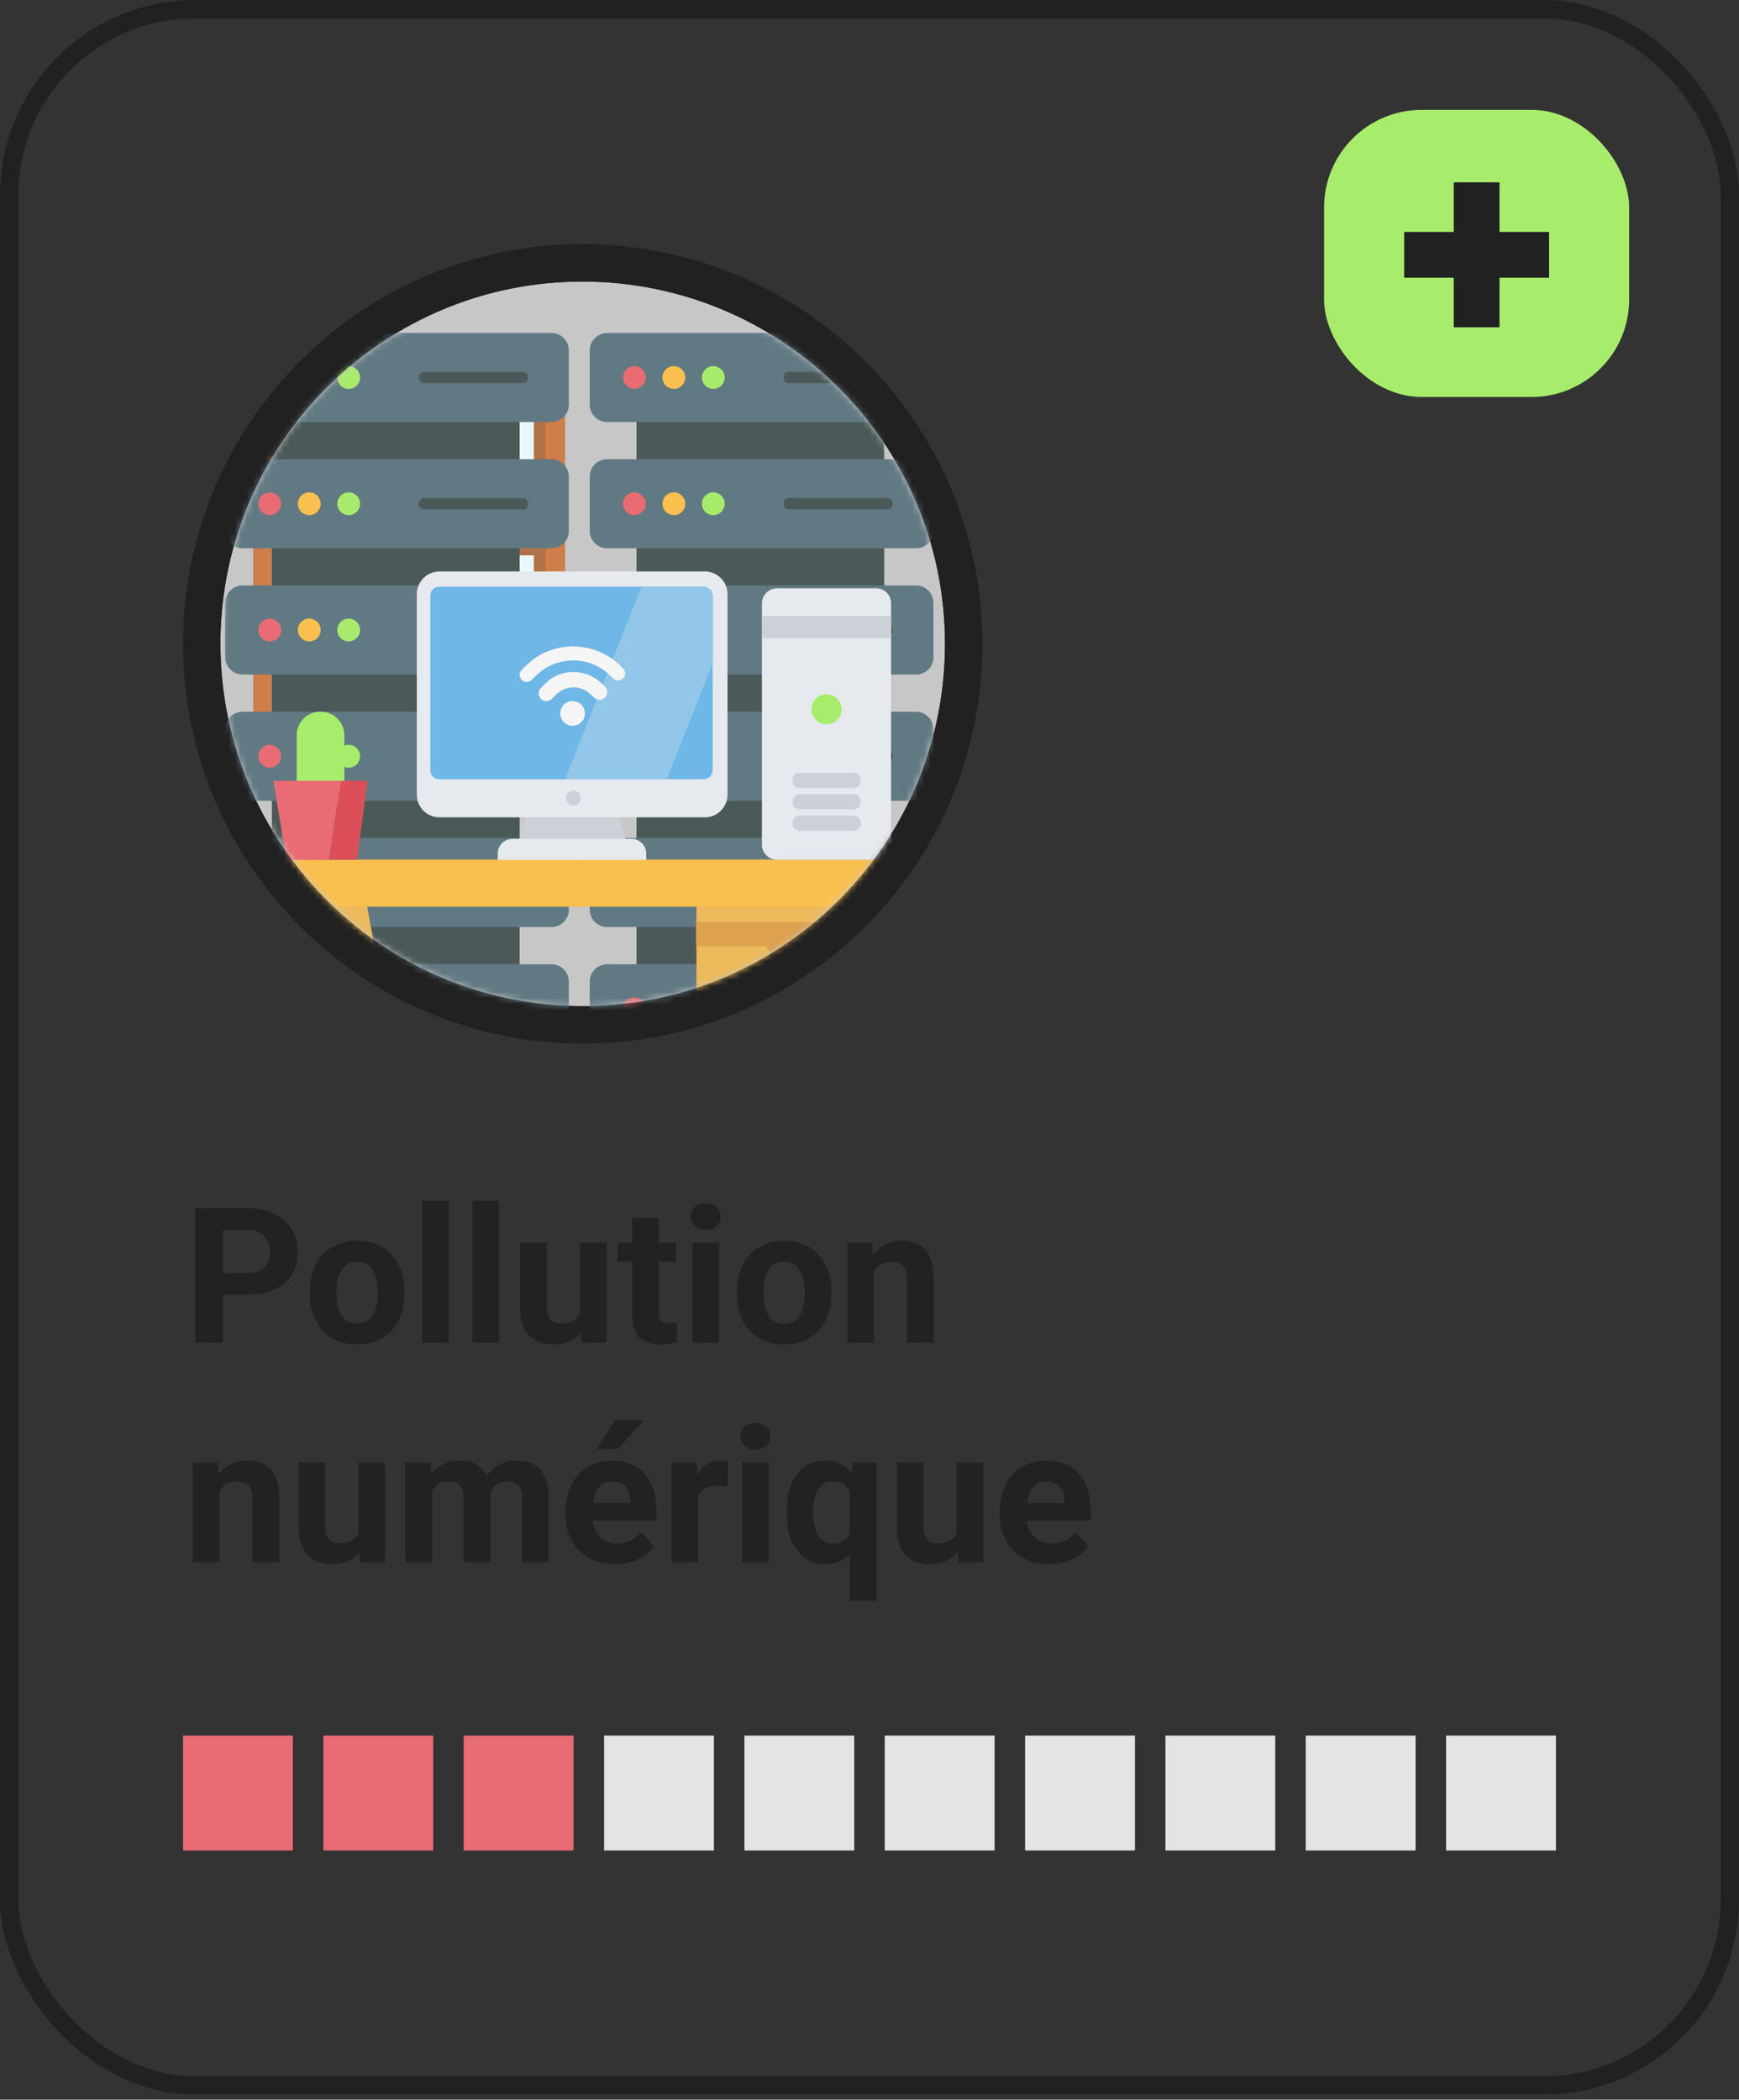 <svg width="285" height="344" viewBox="0 0 285 344" fill="none" xmlns="http://www.w3.org/2000/svg">
<rect x="0" y="0" width="285" height="344" fill="#333333" stroke="none"/>
<rect x="1.5" y="1.5" width="282" height="340.172" rx="30.5" stroke="#212121" stroke-width="3"/>
<path d="M154.872 105.485C154.872 112.609 153.613 119.456 151.31 125.813C146.489 139.078 137.062 150.102 124.963 157.041C120.142 159.805 114.861 161.924 109.303 163.244C107.553 163.674 105.741 164.012 103.929 164.257C101.903 164.534 99.845 164.718 97.757 164.81C97.02 164.841 96.253 164.841 95.485 164.841C84.369 164.841 73.96 161.77 65.055 156.458C61.339 154.247 57.9 151.606 54.768 148.658C43.314 137.85 36.129 122.496 36.129 105.485C36.129 104.779 36.129 104.103 36.16 103.397C37.265 71.585 63.396 46.129 95.454 46.129C128.31 46.16 154.872 72.721 154.872 105.485Z" fill="#C7C7C7"/>
<path fill-rule="evenodd" clip-rule="evenodd" d="M157.071 127.9L157.069 127.906C151.744 142.558 141.342 154.711 128.012 162.357L128.011 162.358C122.696 165.405 116.874 167.742 110.741 169.201C108.773 169.684 106.755 170.059 104.752 170.33C102.538 170.632 100.296 170.833 98.027 170.933L98.02 170.933L98.012 170.933C97.146 170.969 96.27 170.969 95.538 170.969H95.485C83.226 170.969 71.736 167.58 61.914 161.721C57.788 159.265 53.996 156.349 50.567 153.121L50.561 153.115C37.935 141.2 30 124.257 30 105.485L30 105.437C30 104.768 30 103.988 30.035 103.158C31.268 68.073 60.088 40 95.454 40H95.46C131.689 40.034 161 69.329 161 105.485C161 113.335 159.612 120.888 157.071 127.9ZM36.159 103.397C36.129 104.103 36.129 104.778 36.129 105.485C36.129 122.496 43.314 137.849 54.768 148.658C57.9 151.606 61.339 154.247 65.054 156.458C73.959 161.77 84.369 164.841 95.485 164.841C96.252 164.841 97.02 164.841 97.757 164.81C99.845 164.718 101.902 164.534 103.929 164.257C105.741 164.012 107.552 163.674 109.303 163.244C114.861 161.924 120.142 159.805 124.963 157.041C137.061 150.101 146.488 139.078 151.309 125.812C153.612 119.456 154.871 112.609 154.871 105.485C154.871 72.721 128.31 46.159 95.454 46.129C63.396 46.129 37.265 71.585 36.159 103.397Z" fill="#212121"/>
<mask id="mask0_257_5697" style="mask-type:alpha" maskUnits="userSpaceOnUse" x="36" y="46" width="119" height="119">
<path d="M154.872 105.484C154.872 112.608 153.613 119.455 151.31 125.812C146.489 139.077 137.062 150.101 124.963 157.04C120.142 159.804 114.861 161.923 109.303 163.243C107.553 163.673 105.741 164.011 103.929 164.256C101.903 164.533 99.845 164.717 97.757 164.809C97.02 164.84 96.253 164.84 95.485 164.84C84.369 164.84 73.96 161.769 65.055 156.457C61.339 154.246 57.9 151.605 54.768 148.657C43.314 137.849 36.129 122.495 36.129 105.484C36.129 104.778 36.129 104.102 36.16 103.396C37.265 71.584 63.396 46.128 95.454 46.128C128.31 46.159 154.872 72.72 154.872 105.484Z" fill="#C7C7C7"/>
</mask>
<g mask="url(#mask0_257_5697)">
<path d="M90.114 122.317H43.986C42.615 122.317 41.49 121.192 41.49 119.821V60.115C41.49 58.745 42.615 57.619 43.986 57.619H90.114C91.485 57.619 92.61 58.745 92.61 60.115V119.841C92.61 121.212 91.485 122.317 90.114 122.317Z" fill="#CE7E48"/>
<path d="M87.668 119.122H46.412C45.457 119.122 44.685 118.35 44.685 117.396V63.338C44.685 62.384 45.457 61.612 46.412 61.612H87.688C88.643 61.612 89.415 62.384 89.415 63.338V117.396C89.395 118.35 88.623 119.122 87.668 119.122Z" fill="#B27247"/>
<path d="M87.489 63.407H68.383V89.112H87.489V63.407Z" fill="#EAF7FF"/>
<path d="M80.719 67.036L72.967 74.741C72.578 75.128 71.964 75.128 71.576 74.741L71.555 74.721C71.166 74.333 71.166 73.722 71.555 73.335L79.308 65.629C79.697 65.242 80.31 65.242 80.699 65.629L80.719 65.65C81.108 66.037 81.108 66.649 80.719 67.036Z" fill="white"/>
<path d="M74.477 66.751L71.695 69.523C71.408 69.809 70.917 69.809 70.631 69.523L70.283 69.177C69.997 68.892 69.997 68.402 70.283 68.117L73.086 65.324C73.372 65.039 73.863 65.039 74.149 65.324L74.497 65.671C74.784 65.977 74.784 66.445 74.477 66.751Z" fill="white"/>
<path d="M87.489 90.986H68.383V116.691H87.489V90.986Z" fill="#EAF7FF"/>
<path d="M80.719 94.615L72.967 102.32C72.578 102.707 71.964 102.707 71.576 102.32L71.555 102.3C71.166 101.913 71.166 101.301 71.555 100.914L79.308 93.208C79.697 92.821 80.31 92.821 80.699 93.208L80.719 93.229C81.108 93.616 81.108 94.228 80.719 94.615Z" fill="white"/>
<path d="M74.477 94.33L71.695 97.103C71.408 97.388 70.917 97.388 70.631 97.103L70.283 96.756C69.997 96.471 69.997 95.981 70.283 95.696L73.086 92.903C73.372 92.618 73.863 92.618 74.149 92.903L74.497 93.25C74.784 93.556 74.784 94.025 74.477 94.33Z" fill="white"/>
<path d="M66.037 90.986H46.932V116.691H66.037V90.986Z" fill="#EAF7FF"/>
<path d="M59.268 94.615L51.516 102.32C51.127 102.707 50.513 102.707 50.124 102.32L50.104 102.3C49.715 101.913 49.715 101.301 50.104 100.914L57.857 93.208C58.245 92.821 58.859 92.821 59.248 93.208L59.268 93.229C59.657 93.616 59.657 94.228 59.268 94.615Z" fill="white"/>
<path d="M53.025 94.33L50.243 97.103C49.957 97.388 49.466 97.388 49.18 97.103L48.832 96.756C48.546 96.471 48.546 95.981 48.832 95.696L51.634 92.903C51.921 92.618 52.412 92.618 52.698 92.903L53.046 93.25C53.332 93.556 53.332 94.025 53.025 94.33Z" fill="white"/>
<path d="M66.037 63.407H46.932V89.112H66.037V63.407Z" fill="#EAF7FF"/>
<path d="M59.268 67.036L51.516 74.741C51.127 75.128 50.513 75.128 50.124 74.741L50.104 74.721C49.715 74.333 49.715 73.722 50.104 73.335L57.857 65.629C58.245 65.242 58.859 65.242 59.248 65.629L59.268 65.65C59.657 66.037 59.657 66.649 59.268 67.036Z" fill="white"/>
<path d="M53.025 66.751L50.243 69.523C49.957 69.809 49.466 69.809 49.18 69.523L48.832 69.177C48.546 68.892 48.546 68.402 48.832 68.117L51.634 65.324C51.921 65.039 52.412 65.039 52.698 65.324L53.046 65.671C53.332 65.977 53.332 66.445 53.025 66.751Z" fill="white"/>
<path d="M85.159 58.385H44.557V162.572H85.159V58.385Z" fill="#4B5A59"/>
<path d="M90.37 131.196H39.749C38.181 131.196 36.895 129.925 36.895 128.341V119.462C36.895 117.894 38.181 116.607 39.749 116.607H90.37C91.955 116.607 93.225 117.894 93.225 119.462V128.341C93.241 129.925 91.955 131.196 90.37 131.196Z" fill="#617983"/>
<path d="M44.205 125.768C45.236 125.768 46.071 124.932 46.071 123.901C46.071 122.87 45.236 122.034 44.205 122.034C43.174 122.034 42.338 122.87 42.338 123.901C42.338 124.932 43.174 125.768 44.205 125.768Z" fill="#E96B73"/>
<path d="M50.683 125.768C51.714 125.768 52.55 124.932 52.55 123.901C52.55 122.87 51.714 122.034 50.683 122.034C49.652 122.034 48.816 122.87 48.816 123.901C48.816 124.932 49.652 125.768 50.683 125.768Z" fill="#FAC04F"/>
<path d="M57.146 125.768C58.177 125.768 59.013 124.932 59.013 123.901C59.013 122.87 58.177 122.034 57.146 122.034C56.115 122.034 55.279 122.87 55.279 123.901C55.279 124.932 56.115 125.768 57.146 125.768Z" fill="#A8EB6C"/>
<path d="M85.727 124.811H69.46C69.021 124.811 68.66 124.45 68.66 124.011V123.776C68.66 123.336 69.021 122.976 69.46 122.976H85.727C86.166 122.976 86.527 123.336 86.527 123.776V124.011C86.512 124.466 86.166 124.811 85.727 124.811Z" fill="#4B5A59"/>
<path d="M90.37 110.511H39.749C38.181 110.511 36.895 109.241 36.895 107.656V98.778C36.895 97.209 38.181 95.923 39.749 95.923H90.37C91.955 95.923 93.225 97.209 93.225 98.778V107.656C93.241 109.241 91.955 110.511 90.37 110.511Z" fill="#617983"/>
<path d="M44.205 105.084C45.236 105.084 46.071 104.248 46.071 103.217C46.071 102.186 45.236 101.351 44.205 101.351C43.174 101.351 42.338 102.186 42.338 103.217C42.338 104.248 43.174 105.084 44.205 105.084Z" fill="#E96B73"/>
<path d="M50.683 105.084C51.714 105.084 52.55 104.248 52.55 103.217C52.55 102.186 51.714 101.351 50.683 101.351C49.652 101.351 48.816 102.186 48.816 103.217C48.816 104.248 49.652 105.084 50.683 105.084Z" fill="#FAC04F"/>
<path d="M57.146 105.084C58.177 105.084 59.013 104.248 59.013 103.217C59.013 102.186 58.177 101.351 57.146 101.351C56.115 101.351 55.279 102.186 55.279 103.217C55.279 104.248 56.115 105.084 57.146 105.084Z" fill="#A8EB6C"/>
<path d="M85.727 104.127H69.46C69.021 104.127 68.66 103.767 68.66 103.327V103.092C68.66 102.653 69.021 102.292 69.46 102.292H85.727C86.166 102.292 86.527 102.653 86.527 103.092V103.327C86.512 103.782 86.166 104.127 85.727 104.127Z" fill="#4B5A59"/>
<path d="M90.37 89.827H39.749C38.181 89.827 36.895 88.556 36.895 86.972V78.093C36.895 76.525 38.181 75.238 39.749 75.238H90.37C91.955 75.238 93.225 76.525 93.225 78.093V86.972C93.241 88.556 91.955 89.827 90.37 89.827Z" fill="#617983"/>
<path d="M44.205 84.399C45.236 84.399 46.071 83.564 46.071 82.533C46.071 81.502 45.236 80.666 44.205 80.666C43.174 80.666 42.338 81.502 42.338 82.533C42.338 83.564 43.174 84.399 44.205 84.399Z" fill="#E96B73"/>
<path d="M50.683 84.399C51.714 84.399 52.55 83.564 52.55 82.533C52.55 81.502 51.714 80.666 50.683 80.666C49.652 80.666 48.816 81.502 48.816 82.533C48.816 83.564 49.652 84.399 50.683 84.399Z" fill="#FAC04F"/>
<path d="M57.146 84.399C58.177 84.399 59.013 83.564 59.013 82.533C59.013 81.502 58.177 80.666 57.146 80.666C56.115 80.666 55.279 81.502 55.279 82.533C55.279 83.564 56.115 84.399 57.146 84.399Z" fill="#A8EB6C"/>
<path d="M85.727 83.443H69.46C69.021 83.443 68.66 83.082 68.66 82.643V82.407C68.66 81.968 69.021 81.607 69.46 81.607H85.727C86.166 81.607 86.527 81.968 86.527 82.407V82.643C86.512 83.098 86.166 83.443 85.727 83.443Z" fill="#4B5A59"/>
<path d="M90.37 69.143H39.749C38.181 69.143 36.895 67.873 36.895 66.288V57.41C36.895 55.841 38.181 54.555 39.749 54.555H90.37C91.955 54.555 93.225 55.841 93.225 57.41V66.288C93.241 67.873 91.955 69.143 90.37 69.143Z" fill="#617983"/>
<path d="M44.205 63.716C45.236 63.716 46.071 62.88 46.071 61.849C46.071 60.818 45.236 59.982 44.205 59.982C43.174 59.982 42.338 60.818 42.338 61.849C42.338 62.88 43.174 63.716 44.205 63.716Z" fill="#E96B73"/>
<path d="M50.683 63.716C51.714 63.716 52.55 62.88 52.55 61.849C52.55 60.818 51.714 59.982 50.683 59.982C49.652 59.982 48.816 60.818 48.816 61.849C48.816 62.88 49.652 63.716 50.683 63.716Z" fill="#FAC04F"/>
<path d="M57.146 63.716C58.177 63.716 59.013 62.88 59.013 61.849C59.013 60.818 58.177 59.982 57.146 59.982C56.115 59.982 55.279 60.818 55.279 61.849C55.279 62.88 56.115 63.716 57.146 63.716Z" fill="#A8EB6C"/>
<path d="M85.727 62.759H69.46C69.021 62.759 68.66 62.398 68.66 61.959V61.724C68.66 61.285 69.021 60.924 69.46 60.924H85.727C86.166 60.924 86.527 61.285 86.527 61.724V61.959C86.512 62.414 86.166 62.759 85.727 62.759Z" fill="#4B5A59"/>
<path d="M90.37 151.881H39.749C38.181 151.881 36.895 150.61 36.895 149.026V140.147C36.895 138.563 38.181 137.292 39.749 137.292H90.37C91.955 137.292 93.225 138.578 93.225 140.147V149.026C93.241 150.61 91.955 151.881 90.37 151.881Z" fill="#617983"/>
<path d="M44.205 146.453C45.236 146.453 46.071 145.617 46.071 144.586C46.071 143.555 45.236 142.72 44.205 142.72C43.174 142.72 42.338 143.555 42.338 144.586C42.338 145.617 43.174 146.453 44.205 146.453Z" fill="#E96B73"/>
<path d="M50.683 146.453C51.714 146.453 52.55 145.617 52.55 144.586C52.55 143.555 51.714 142.72 50.683 142.72C49.652 142.72 48.816 143.555 48.816 144.586C48.816 145.617 49.652 146.453 50.683 146.453Z" fill="#FAC04F"/>
<path d="M57.146 146.453C58.177 146.453 59.013 145.617 59.013 144.586C59.013 143.555 58.177 142.72 57.146 142.72C56.115 142.72 55.279 143.555 55.279 144.586C55.279 145.617 56.115 146.453 57.146 146.453Z" fill="#A8EB6C"/>
<path d="M85.727 145.496H69.46C69.021 145.496 68.66 145.136 68.66 144.696V144.461C68.66 144.022 69.021 143.661 69.46 143.661H85.727C86.166 143.661 86.527 144.022 86.527 144.461V144.696C86.512 145.151 86.166 145.496 85.727 145.496Z" fill="#4B5A59"/>
<path d="M90.37 172.564H39.749C38.181 172.564 36.895 171.294 36.895 169.709V160.831C36.895 159.246 38.181 157.976 39.749 157.976H90.37C91.955 157.976 93.225 159.262 93.225 160.831V169.709C93.241 171.294 91.955 172.564 90.37 172.564Z" fill="#617983"/>
<path d="M44.205 167.137C45.236 167.137 46.071 166.301 46.071 165.27C46.071 164.239 45.236 163.403 44.205 163.403C43.174 163.403 42.338 164.239 42.338 165.27C42.338 166.301 43.174 167.137 44.205 167.137Z" fill="#E96B73"/>
<path d="M50.683 167.137C51.714 167.137 52.55 166.301 52.55 165.27C52.55 164.239 51.714 163.403 50.683 163.403C49.652 163.403 48.816 164.239 48.816 165.27C48.816 166.301 49.652 167.137 50.683 167.137Z" fill="#FAC04F"/>
<path d="M57.146 167.137C58.177 167.137 59.013 166.301 59.013 165.27C59.013 164.239 58.177 163.403 57.146 163.403C56.115 163.403 55.279 164.239 55.279 165.27C55.279 166.301 56.115 167.137 57.146 167.137Z" fill="#A8EB6C"/>
<path d="M85.727 166.18H69.46C69.021 166.18 68.66 165.819 68.66 165.38V165.145C68.66 164.706 69.021 164.345 69.46 164.345H85.727C86.166 164.345 86.527 164.706 86.527 165.145V165.38C86.512 165.835 86.166 166.18 85.727 166.18Z" fill="#4B5A59"/>
<path d="M144.913 58.385H104.311V162.572H144.913V58.385Z" fill="#4B5A59"/>
<path d="M150.126 131.196H99.505C97.937 131.196 96.65 129.925 96.65 128.341V119.462C96.65 117.894 97.937 116.607 99.505 116.607H150.126C151.711 116.607 152.981 117.894 152.981 119.462V128.341C152.997 129.925 151.711 131.196 150.126 131.196Z" fill="#617983"/>
<path d="M103.96 125.769C104.991 125.769 105.827 124.933 105.827 123.902C105.827 122.871 104.991 122.035 103.96 122.035C102.93 122.035 102.094 122.871 102.094 123.902C102.094 124.933 102.93 125.769 103.96 125.769Z" fill="#E96B73"/>
<path d="M110.439 125.769C111.47 125.769 112.306 124.933 112.306 123.902C112.306 122.871 111.47 122.035 110.439 122.035C109.408 122.035 108.572 122.871 108.572 123.902C108.572 124.933 109.408 125.769 110.439 125.769Z" fill="#FAC04F"/>
<path d="M116.902 125.769C117.933 125.769 118.769 124.933 118.769 123.902C118.769 122.871 117.933 122.035 116.902 122.035C115.871 122.035 115.035 122.871 115.035 123.902C115.035 124.933 115.871 125.769 116.902 125.769Z" fill="#A8EB6C"/>
<path d="M145.483 124.812H129.216C128.777 124.812 128.416 124.451 128.416 124.012V123.777C128.416 123.337 128.777 122.977 129.216 122.977H145.483C145.922 122.977 146.283 123.337 146.283 123.777V124.012C146.267 124.467 145.922 124.812 145.483 124.812Z" fill="#4B5A59"/>
<path d="M150.126 110.512H99.505C97.937 110.512 96.65 109.242 96.65 107.657V98.779C96.65 97.21 97.937 95.924 99.505 95.924H150.126C151.711 95.924 152.981 97.21 152.981 98.779V107.657C152.997 109.242 151.711 110.512 150.126 110.512Z" fill="#617983"/>
<path d="M103.96 105.085C104.991 105.085 105.827 104.249 105.827 103.218C105.827 102.187 104.991 101.352 103.96 101.352C102.93 101.352 102.094 102.187 102.094 103.218C102.094 104.249 102.93 105.085 103.96 105.085Z" fill="#E96B73"/>
<path d="M110.439 105.085C111.47 105.085 112.306 104.249 112.306 103.218C112.306 102.187 111.47 101.352 110.439 101.352C109.408 101.352 108.572 102.187 108.572 103.218C108.572 104.249 109.408 105.085 110.439 105.085Z" fill="#FAC04F"/>
<path d="M116.902 105.085C117.933 105.085 118.769 104.249 118.769 103.218C118.769 102.187 117.933 101.352 116.902 101.352C115.871 101.352 115.035 102.187 115.035 103.218C115.035 104.249 115.871 105.085 116.902 105.085Z" fill="#A8EB6C"/>
<path d="M145.483 104.128H129.216C128.777 104.128 128.416 103.768 128.416 103.328V103.093C128.416 102.654 128.777 102.293 129.216 102.293H145.483C145.922 102.293 146.283 102.654 146.283 103.093V103.328C146.267 103.783 145.922 104.128 145.483 104.128Z" fill="#4B5A59"/>
<path d="M150.126 89.827H99.505C97.937 89.827 96.65 88.556 96.65 86.972V78.093C96.65 76.525 97.937 75.238 99.505 75.238H150.126C151.711 75.238 152.981 76.525 152.981 78.093V86.972C152.997 88.556 151.711 89.827 150.126 89.827Z" fill="#617983"/>
<path d="M103.96 84.399C104.991 84.399 105.827 83.564 105.827 82.533C105.827 81.502 104.991 80.666 103.96 80.666C102.93 80.666 102.094 81.502 102.094 82.533C102.094 83.564 102.93 84.399 103.96 84.399Z" fill="#E96B73"/>
<path d="M110.439 84.399C111.47 84.399 112.306 83.564 112.306 82.533C112.306 81.502 111.47 80.666 110.439 80.666C109.408 80.666 108.572 81.502 108.572 82.533C108.572 83.564 109.408 84.399 110.439 84.399Z" fill="#FAC04F"/>
<path d="M116.902 84.399C117.933 84.399 118.769 83.564 118.769 82.533C118.769 81.502 117.933 80.666 116.902 80.666C115.871 80.666 115.035 81.502 115.035 82.533C115.035 83.564 115.871 84.399 116.902 84.399Z" fill="#A8EB6C"/>
<path d="M145.483 83.443H129.216C128.777 83.443 128.416 83.082 128.416 82.643V82.407C128.416 81.968 128.777 81.607 129.216 81.607H145.483C145.922 81.607 146.283 81.968 146.283 82.407V82.643C146.267 83.098 145.922 83.443 145.483 83.443Z" fill="#4B5A59"/>
<path d="M150.126 69.143H99.505C97.937 69.143 96.65 67.873 96.65 66.288V57.41C96.65 55.841 97.937 54.555 99.505 54.555H150.126C151.711 54.555 152.981 55.841 152.981 57.41V66.288C152.997 67.873 151.711 69.143 150.126 69.143Z" fill="#617983"/>
<path d="M103.96 63.716C104.991 63.716 105.827 62.88 105.827 61.849C105.827 60.818 104.991 59.982 103.96 59.982C102.93 59.982 102.094 60.818 102.094 61.849C102.094 62.88 102.93 63.716 103.96 63.716Z" fill="#E96B73"/>
<path d="M110.439 63.716C111.47 63.716 112.306 62.88 112.306 61.849C112.306 60.818 111.47 59.982 110.439 59.982C109.408 59.982 108.572 60.818 108.572 61.849C108.572 62.88 109.408 63.716 110.439 63.716Z" fill="#FAC04F"/>
<path d="M116.902 63.716C117.933 63.716 118.769 62.88 118.769 61.849C118.769 60.818 117.933 59.982 116.902 59.982C115.871 59.982 115.035 60.818 115.035 61.849C115.035 62.88 115.871 63.716 116.902 63.716Z" fill="#A8EB6C"/>
<path d="M145.483 62.759H129.216C128.777 62.759 128.416 62.398 128.416 61.959V61.724C128.416 61.285 128.777 60.924 129.216 60.924H145.483C145.922 60.924 146.283 61.285 146.283 61.724V61.959C146.267 62.414 145.922 62.759 145.483 62.759Z" fill="#4B5A59"/>
<path d="M150.126 151.881H99.505C97.937 151.881 96.65 150.61 96.65 149.026V140.147C96.65 138.563 97.937 137.292 99.505 137.292H150.126C151.711 137.292 152.981 138.578 152.981 140.147V149.026C152.997 150.61 151.711 151.881 150.126 151.881Z" fill="#617983"/>
<path d="M103.96 146.453C104.991 146.453 105.827 145.617 105.827 144.586C105.827 143.555 104.991 142.72 103.96 142.72C102.93 142.72 102.094 143.555 102.094 144.586C102.094 145.617 102.93 146.453 103.96 146.453Z" fill="#E96B73"/>
<path d="M110.439 146.453C111.47 146.453 112.306 145.617 112.306 144.586C112.306 143.555 111.47 142.72 110.439 142.72C109.408 142.72 108.572 143.555 108.572 144.586C108.572 145.617 109.408 146.453 110.439 146.453Z" fill="#FAC04F"/>
<path d="M116.902 146.453C117.933 146.453 118.769 145.617 118.769 144.586C118.769 143.555 117.933 142.72 116.902 142.72C115.871 142.72 115.035 143.555 115.035 144.586C115.035 145.617 115.871 146.453 116.902 146.453Z" fill="#A8EB6C"/>
<path d="M145.483 145.496H129.216C128.777 145.496 128.416 145.136 128.416 144.696V144.461C128.416 144.022 128.777 143.661 129.216 143.661H145.483C145.922 143.661 146.283 144.022 146.283 144.461V144.696C146.267 145.151 145.922 145.496 145.483 145.496Z" fill="#4B5A59"/>
<path d="M150.126 172.564H99.505C97.937 172.564 96.65 171.294 96.65 169.709V160.831C96.65 159.246 97.937 157.976 99.505 157.976H150.126C151.711 157.976 152.981 159.262 152.981 160.831V169.709C152.997 171.294 151.711 172.564 150.126 172.564Z" fill="#617983"/>
<path d="M103.96 167.137C104.991 167.137 105.827 166.301 105.827 165.27C105.827 164.239 104.991 163.403 103.96 163.403C102.93 163.403 102.094 164.239 102.094 165.27C102.094 166.301 102.93 167.137 103.96 167.137Z" fill="#E96B73"/>
<path d="M110.439 167.137C111.47 167.137 112.306 166.301 112.306 165.27C112.306 164.239 111.47 163.403 110.439 163.403C109.408 163.403 108.572 164.239 108.572 165.27C108.572 166.301 109.408 167.137 110.439 167.137Z" fill="#FAC04F"/>
<path d="M116.902 167.137C117.933 167.137 118.769 166.301 118.769 165.27C118.769 164.239 117.933 163.403 116.902 163.403C115.871 163.403 115.035 164.239 115.035 165.27C115.035 166.301 115.871 167.137 116.902 167.137Z" fill="#A8EB6C"/>
<path d="M145.483 166.18H129.216C128.777 166.18 128.416 165.819 128.416 165.38V165.145C128.416 164.706 128.777 164.345 129.216 164.345H145.483C145.922 164.345 146.283 164.706 146.283 165.145V165.38C146.267 165.835 145.922 166.18 145.483 166.18Z" fill="#4B5A59"/>
<path d="M52.205 147.298L60.179 194.789H68.537L59.795 146.434L52.205 147.298Z" fill="#ECBA5A"/>
<path d="M52.879 147.298L44.905 194.789H36.547L45.257 146.434L52.879 147.298Z" fill="#ECBA5A"/>
<path d="M148.788 146.434H114.139V194.789H148.788V146.434Z" fill="#ECBA5A"/>
<path d="M148.724 151.078H114.074V155.049H125.539L127.716 158.444H135.338L137.291 155.049H148.724V151.078Z" fill="#DEA14E"/>
<path d="M151.094 148.548H38.371C36.706 148.548 35.361 147.203 35.361 145.538V143.84C35.361 142.175 36.706 140.83 38.371 140.83H151.094C152.759 140.83 154.104 142.175 154.104 143.84V145.538C154.072 147.203 152.759 148.548 151.094 148.548Z" fill="#FAC04F"/>
<path d="M52.558 132.888H52.494C50.348 132.888 48.619 131.127 48.619 129.013V120.463C48.619 118.317 50.38 116.588 52.494 116.588H52.558C54.704 116.588 56.433 118.349 56.433 120.463V129.013C56.433 131.127 54.704 132.888 52.558 132.888Z" fill="#A8EC6C"/>
<path d="M55.857 127.926L53.935 140.863H46.922L44.809 127.926H55.857Z" fill="#E96B73"/>
<path d="M60.242 127.926L58.513 140.863H53.934L55.855 127.926H60.242Z" fill="#DC4F58"/>
<path d="M146.033 98.848V138.397C146.033 139.742 144.912 140.862 143.567 140.862H127.331C125.986 140.862 124.865 139.742 124.865 138.397V98.848C124.865 97.503 125.986 96.382 127.331 96.382H143.567C144.944 96.382 146.033 97.471 146.033 98.848Z" fill="#E6E9ED"/>
<path d="M146.064 100.929H124.896V104.579H146.064V100.929Z" fill="#CCD1D8"/>
<path d="M135.464 118.67C136.826 118.67 137.93 117.566 137.93 116.204C137.93 114.842 136.826 113.738 135.464 113.738C134.102 113.738 132.998 114.842 132.998 116.204C132.998 117.566 134.102 118.67 135.464 118.67Z" fill="#A8EC6C"/>
<path d="M139.916 129.11H131.045C130.405 129.11 129.893 128.598 129.893 127.957V127.765C129.893 127.125 130.405 126.612 131.045 126.612H139.916C140.556 126.612 141.069 127.125 141.069 127.765V127.957C141.037 128.598 140.524 129.11 139.916 129.11Z" fill="#CCD1D8"/>
<path d="M139.916 132.599H131.045C130.405 132.599 129.893 132.087 129.893 131.447V131.254C129.893 130.614 130.405 130.102 131.045 130.102H139.916C140.556 130.102 141.069 130.614 141.069 131.254V131.447C141.037 132.087 140.524 132.599 139.916 132.599Z" fill="#CCD1D8"/>
<path d="M139.916 136.122H131.045C130.405 136.122 129.893 135.609 129.893 134.969V134.777C129.893 134.136 130.405 133.624 131.045 133.624H139.916C140.556 133.624 141.069 134.136 141.069 134.777V134.969C141.037 135.609 140.524 136.122 139.916 136.122Z" fill="#CCD1D8"/>
<path d="M86.374 133.109L84.869 138.297H102.77L101.201 133.109H86.374Z" fill="#CCD1D8"/>
<path d="M115.515 133.91H72.027C69.978 133.91 68.312 132.245 68.312 130.196V97.34C68.312 95.29 69.978 93.625 72.027 93.625H115.515C117.564 93.625 119.23 95.29 119.23 97.34V130.196C119.23 132.245 117.564 133.91 115.515 133.91Z" fill="#E6E9ED"/>
<path d="M116.795 97.596V126.193C116.795 126.994 116.155 127.666 115.322 127.666H71.995C71.194 127.666 70.522 127.026 70.522 126.193V97.596C70.522 96.796 71.162 96.123 71.995 96.123H115.354C116.123 96.155 116.795 96.796 116.795 97.596Z" fill="#6EB7E6"/>
<path d="M93.963 131.989C94.635 131.989 95.18 131.445 95.18 130.773C95.18 130.1 94.635 129.556 93.963 129.556C93.291 129.556 92.746 130.1 92.746 130.773C92.746 131.445 93.291 131.989 93.963 131.989Z" fill="#CCD1D8"/>
<path d="M105.906 139.834V140.891H81.568V139.834C81.568 138.521 82.657 137.433 83.97 137.433H103.504C104.817 137.433 105.906 138.521 105.906 139.834Z" fill="#E6E9ED"/>
<path d="M116.797 97.596V108.676L109.271 127.666H92.619L105.14 96.155H115.356C116.124 96.155 116.797 96.796 116.797 97.596Z" fill="#93C7E9"/>
</g>
<path d="M93.551 105.883C96.56 105.919 98.911 106.739 100.947 108.428C101.334 108.747 101.695 109.099 102.051 109.455C102.573 109.968 102.587 110.684 102.109 111.157C101.632 111.63 100.929 111.612 100.425 111.094C99.776 110.432 99.082 109.828 98.281 109.36C94.948 107.41 90.592 107.959 87.854 110.68C87.615 110.918 87.381 111.162 87.133 111.391C86.656 111.837 85.962 111.837 85.511 111.396C85.057 110.95 85.034 110.265 85.484 109.774C87.174 107.928 89.196 106.617 91.687 106.126C92.421 105.982 93.168 105.932 93.551 105.883Z" fill="#F5F5F5"/>
<path d="M93.835 110.09C96.074 110.09 97.781 110.982 99.173 112.54C99.655 113.085 99.637 113.824 99.146 114.301C98.655 114.779 97.916 114.774 97.38 114.297C96.984 113.945 96.614 113.545 96.168 113.261C94.52 112.216 92.516 112.464 91.092 113.846C90.862 114.071 90.642 114.31 90.403 114.526C89.876 115.004 89.124 114.99 88.638 114.499C88.16 114.017 88.133 113.265 88.611 112.752C89.255 112.058 89.926 111.392 90.768 110.928C91.759 110.383 92.817 110.099 93.835 110.09Z" fill="#F5F5F5"/>
<path d="M93.899 118.904C92.827 118.953 91.872 118.075 91.822 116.99C91.773 115.891 92.62 114.922 93.683 114.868C94.858 114.81 95.813 115.656 95.863 116.809C95.917 117.917 95.038 118.85 93.899 118.904Z" fill="#F5F5F5"/>
<path d="M40.55 212.114H34.935V208.572H40.55C41.418 208.572 42.124 208.431 42.669 208.148C43.214 207.855 43.613 207.452 43.865 206.937C44.117 206.422 44.244 205.842 44.244 205.196C44.244 204.54 44.117 203.93 43.865 203.365C43.613 202.8 43.214 202.346 42.669 202.002C42.124 201.659 41.418 201.488 40.55 201.488H36.509V219.97H31.968V197.931H40.55C42.276 197.931 43.754 198.243 44.985 198.869C46.227 199.485 47.175 200.337 47.831 201.427C48.487 202.517 48.815 203.763 48.815 205.166C48.815 206.589 48.487 207.82 47.831 208.859C47.175 209.899 46.227 210.701 44.985 211.266C43.754 211.831 42.276 212.114 40.55 212.114ZM50.768 211.947V211.629C50.768 210.429 50.939 209.324 51.282 208.314C51.625 207.295 52.125 206.412 52.781 205.666C53.437 204.919 54.244 204.339 55.203 203.925C56.161 203.501 57.261 203.289 58.502 203.289C59.744 203.289 60.849 203.501 61.817 203.925C62.786 204.339 63.599 204.919 64.254 205.666C64.92 206.412 65.425 207.295 65.768 208.314C66.111 209.324 66.283 210.429 66.283 211.629V211.947C66.283 213.138 66.111 214.243 65.768 215.262C65.425 216.271 64.92 217.154 64.254 217.911C63.599 218.658 62.791 219.238 61.833 219.652C60.874 220.066 59.774 220.272 58.533 220.272C57.291 220.272 56.187 220.066 55.218 219.652C54.259 219.238 53.447 218.658 52.781 217.911C52.125 217.154 51.625 216.271 51.282 215.262C50.939 214.243 50.768 213.138 50.768 211.947ZM55.127 211.629V211.947C55.127 212.633 55.188 213.274 55.309 213.87C55.43 214.465 55.621 214.99 55.884 215.444C56.156 215.888 56.509 216.236 56.943 216.488C57.377 216.741 57.907 216.867 58.533 216.867C59.138 216.867 59.658 216.741 60.092 216.488C60.526 216.236 60.874 215.888 61.136 215.444C61.399 214.99 61.59 214.465 61.711 213.87C61.843 213.274 61.908 212.633 61.908 211.947V211.629C61.908 210.963 61.843 210.338 61.711 209.752C61.59 209.157 61.394 208.632 61.121 208.178C60.859 207.714 60.511 207.351 60.077 207.088C59.643 206.826 59.118 206.695 58.502 206.695C57.887 206.695 57.362 206.826 56.928 207.088C56.504 207.351 56.156 207.714 55.884 208.178C55.621 208.632 55.43 209.157 55.309 209.752C55.188 210.338 55.127 210.963 55.127 211.629ZM73.564 196.72V219.97H69.189V196.72H73.564ZM81.768 196.72V219.97H77.393V196.72H81.768ZM95.058 216.049V203.592H99.417V219.97H95.315L95.058 216.049ZM95.542 212.689L96.829 212.659C96.829 213.749 96.703 214.763 96.45 215.701C96.198 216.63 95.82 217.437 95.315 218.123C94.81 218.799 94.175 219.329 93.408 219.712C92.641 220.086 91.738 220.272 90.698 220.272C89.901 220.272 89.164 220.161 88.488 219.939C87.822 219.707 87.247 219.349 86.763 218.865C86.288 218.37 85.915 217.74 85.643 216.973C85.38 216.196 85.249 215.262 85.249 214.172V203.592H89.608V214.203C89.608 214.687 89.664 215.096 89.775 215.429C89.896 215.762 90.062 216.034 90.274 216.246C90.486 216.458 90.734 216.609 91.016 216.7C91.309 216.791 91.632 216.836 91.985 216.836C92.883 216.836 93.589 216.655 94.104 216.292C94.629 215.928 94.997 215.434 95.209 214.808C95.431 214.172 95.542 213.466 95.542 212.689ZM110.77 203.592V206.68H101.233V203.592H110.77ZM103.595 199.55H107.954V215.035C107.954 215.509 108.015 215.873 108.136 216.125C108.267 216.377 108.459 216.554 108.711 216.655C108.963 216.746 109.281 216.791 109.665 216.791C109.937 216.791 110.179 216.781 110.391 216.761C110.613 216.73 110.8 216.7 110.951 216.67L110.966 219.879C110.593 220 110.189 220.096 109.755 220.167C109.321 220.237 108.842 220.272 108.317 220.272C107.359 220.272 106.521 220.116 105.805 219.803C105.098 219.48 104.553 218.966 104.17 218.259C103.786 217.553 103.595 216.625 103.595 215.474V199.55ZM117.854 203.592V219.97H113.479V203.592H117.854ZM113.207 199.323C113.207 198.688 113.429 198.163 113.873 197.749C114.317 197.335 114.912 197.128 115.659 197.128C116.395 197.128 116.986 197.335 117.43 197.749C117.884 198.163 118.111 198.688 118.111 199.323C118.111 199.959 117.884 200.484 117.43 200.897C116.986 201.311 116.395 201.518 115.659 201.518C114.912 201.518 114.317 201.311 113.873 200.897C113.429 200.484 113.207 199.959 113.207 199.323ZM120.76 211.947V211.629C120.76 210.429 120.931 209.324 121.274 208.314C121.618 207.295 122.117 206.412 122.773 205.666C123.429 204.919 124.236 204.339 125.195 203.925C126.153 203.501 127.253 203.289 128.495 203.289C129.736 203.289 130.841 203.501 131.81 203.925C132.778 204.339 133.591 204.919 134.247 205.666C134.913 206.412 135.417 207.295 135.76 208.314C136.103 209.324 136.275 210.429 136.275 211.629V211.947C136.275 213.138 136.103 214.243 135.76 215.262C135.417 216.271 134.913 217.154 134.247 217.911C133.591 218.658 132.783 219.238 131.825 219.652C130.866 220.066 129.766 220.272 128.525 220.272C127.284 220.272 126.179 220.066 125.21 219.652C124.251 219.238 123.439 218.658 122.773 217.911C122.117 217.154 121.618 216.271 121.274 215.262C120.931 214.243 120.76 213.138 120.76 211.947ZM125.119 211.629V211.947C125.119 212.633 125.18 213.274 125.301 213.87C125.422 214.465 125.614 214.99 125.876 215.444C126.148 215.888 126.502 216.236 126.936 216.488C127.369 216.741 127.899 216.867 128.525 216.867C129.13 216.867 129.65 216.741 130.084 216.488C130.518 216.236 130.866 215.888 131.128 215.444C131.391 214.99 131.583 214.465 131.704 213.87C131.835 213.274 131.9 212.633 131.9 211.947V211.629C131.9 210.963 131.835 210.338 131.704 209.752C131.583 209.157 131.386 208.632 131.113 208.178C130.851 207.714 130.503 207.351 130.069 207.088C129.635 206.826 129.11 206.695 128.495 206.695C127.879 206.695 127.354 206.826 126.92 207.088C126.497 207.351 126.148 207.714 125.876 208.178C125.614 208.632 125.422 209.157 125.301 209.752C125.18 210.338 125.119 210.963 125.119 211.629ZM143.223 207.088V219.97H138.863V203.592H142.95L143.223 207.088ZM142.587 211.206H141.406C141.406 209.995 141.563 208.905 141.875 207.936C142.188 206.957 142.627 206.125 143.192 205.438C143.757 204.742 144.429 204.212 145.206 203.849C145.993 203.476 146.871 203.289 147.839 203.289C148.606 203.289 149.308 203.4 149.943 203.622C150.579 203.844 151.124 204.197 151.578 204.682C152.042 205.166 152.396 205.807 152.638 206.604C152.89 207.401 153.016 208.375 153.016 209.525V219.97H148.626V209.51C148.626 208.784 148.526 208.219 148.324 207.815C148.122 207.411 147.824 207.129 147.431 206.967C147.047 206.796 146.573 206.71 146.008 206.71C145.423 206.71 144.913 206.826 144.479 207.058C144.055 207.29 143.702 207.613 143.419 208.027C143.147 208.431 142.94 208.905 142.799 209.45C142.658 209.995 142.587 210.58 142.587 211.206ZM35.964 243.088V255.97H31.605V239.592H35.691L35.964 243.088ZM35.328 247.206H34.148C34.148 245.995 34.304 244.905 34.617 243.936C34.929 242.957 35.368 242.125 35.934 241.438C36.499 240.742 37.17 240.212 37.947 239.849C38.734 239.476 39.612 239.289 40.581 239.289C41.347 239.289 42.049 239.4 42.685 239.622C43.32 239.844 43.865 240.197 44.319 240.682C44.783 241.166 45.137 241.807 45.379 242.604C45.631 243.401 45.757 244.375 45.757 245.525V255.97H41.368V245.51C41.368 244.784 41.267 244.219 41.065 243.815C40.863 243.411 40.565 243.129 40.172 242.967C39.788 242.796 39.314 242.71 38.749 242.71C38.164 242.71 37.654 242.826 37.22 243.058C36.796 243.29 36.443 243.613 36.161 244.027C35.888 244.431 35.681 244.905 35.54 245.45C35.399 245.995 35.328 246.58 35.328 247.206ZM58.76 252.049V239.592H63.119V255.97H59.017L58.76 252.049ZM59.244 248.689L60.531 248.659C60.531 249.749 60.405 250.763 60.152 251.701C59.9 252.63 59.522 253.437 59.017 254.123C58.513 254.799 57.877 255.329 57.11 255.712C56.343 256.086 55.44 256.272 54.4 256.272C53.603 256.272 52.867 256.161 52.19 255.939C51.524 255.707 50.949 255.349 50.465 254.865C49.991 254.37 49.617 253.74 49.345 252.973C49.082 252.196 48.951 251.262 48.951 250.172V239.592H53.31V250.203C53.31 250.687 53.366 251.096 53.477 251.429C53.598 251.762 53.765 252.034 53.977 252.246C54.188 252.458 54.436 252.609 54.718 252.7C55.011 252.791 55.334 252.836 55.687 252.836C56.585 252.836 57.291 252.655 57.806 252.292C58.331 251.928 58.699 251.434 58.911 250.808C59.133 250.172 59.244 249.466 59.244 248.689ZM70.809 242.982V255.97H66.434V239.592H70.536L70.809 242.982ZM70.203 247.206H68.992C68.992 246.065 69.128 245.016 69.401 244.057C69.683 243.088 70.092 242.251 70.627 241.544C71.172 240.828 71.843 240.273 72.64 239.879C73.437 239.486 74.361 239.289 75.41 239.289C76.137 239.289 76.803 239.4 77.408 239.622C78.014 239.834 78.533 240.172 78.967 240.636C79.411 241.09 79.754 241.686 79.997 242.422C80.239 243.149 80.36 244.022 80.36 245.041V255.97H76.001V245.525C76.001 244.779 75.9 244.203 75.698 243.8C75.496 243.396 75.208 243.114 74.835 242.952C74.472 242.791 74.033 242.71 73.518 242.71C72.953 242.71 72.459 242.826 72.035 243.058C71.621 243.29 71.278 243.613 71.005 244.027C70.733 244.431 70.531 244.905 70.4 245.45C70.269 245.995 70.203 246.58 70.203 247.206ZM79.951 246.706L78.392 246.903C78.392 245.833 78.523 244.839 78.786 243.921C79.058 243.003 79.457 242.195 79.981 241.499C80.516 240.803 81.177 240.263 81.964 239.879C82.751 239.486 83.66 239.289 84.689 239.289C85.476 239.289 86.192 239.405 86.838 239.637C87.484 239.859 88.034 240.217 88.488 240.712C88.953 241.196 89.306 241.832 89.548 242.619C89.8 243.406 89.926 244.37 89.926 245.51V255.97H85.552V245.51C85.552 244.753 85.451 244.178 85.249 243.785C85.057 243.381 84.775 243.104 84.401 242.952C84.038 242.791 83.604 242.71 83.1 242.71C82.575 242.71 82.116 242.816 81.722 243.028C81.329 243.23 81.001 243.512 80.738 243.875C80.476 244.239 80.279 244.663 80.148 245.147C80.017 245.621 79.951 246.141 79.951 246.706ZM100.84 256.272C99.568 256.272 98.428 256.071 97.419 255.667C96.41 255.253 95.552 254.683 94.846 253.957C94.149 253.23 93.615 252.387 93.241 251.429C92.868 250.46 92.681 249.431 92.681 248.341V247.735C92.681 246.494 92.858 245.359 93.211 244.33C93.564 243.3 94.069 242.407 94.725 241.65C95.391 240.894 96.198 240.313 97.147 239.91C98.095 239.496 99.165 239.289 100.355 239.289C101.516 239.289 102.545 239.481 103.443 239.864C104.341 240.248 105.093 240.793 105.699 241.499C106.314 242.205 106.778 243.053 107.091 244.042C107.404 245.021 107.561 246.111 107.561 247.312V249.128H94.543V246.222H103.277V245.889C103.277 245.283 103.166 244.743 102.944 244.269C102.732 243.785 102.409 243.401 101.975 243.119C101.541 242.836 100.986 242.695 100.31 242.695C99.735 242.695 99.24 242.821 98.827 243.073C98.413 243.326 98.075 243.679 97.812 244.133C97.56 244.587 97.368 245.122 97.237 245.737C97.116 246.343 97.056 247.009 97.056 247.735V248.341C97.056 248.997 97.147 249.602 97.328 250.157C97.52 250.712 97.787 251.192 98.13 251.595C98.484 251.999 98.907 252.312 99.402 252.534C99.906 252.756 100.477 252.867 101.112 252.867C101.899 252.867 102.631 252.715 103.307 252.413C103.993 252.1 104.584 251.631 105.078 251.005L107.197 253.306C106.854 253.8 106.385 254.274 105.79 254.729C105.204 255.183 104.498 255.556 103.67 255.849C102.843 256.131 101.899 256.272 100.84 256.272ZM97.767 237.367L100.734 232.705H105.472L101.309 237.367H97.767ZM114.402 243.164V255.97H110.043V239.592H114.145L114.402 243.164ZM119.337 239.486L119.261 243.527C119.049 243.497 118.792 243.472 118.489 243.452C118.197 243.421 117.929 243.406 117.687 243.406C117.071 243.406 116.537 243.487 116.083 243.648C115.639 243.8 115.265 244.027 114.962 244.33C114.67 244.632 114.448 245.001 114.296 245.435C114.155 245.868 114.074 246.363 114.054 246.918L113.176 246.646C113.176 245.586 113.282 244.612 113.494 243.724C113.706 242.826 114.014 242.044 114.417 241.378C114.831 240.712 115.336 240.197 115.931 239.834C116.527 239.471 117.208 239.289 117.975 239.289C118.217 239.289 118.464 239.309 118.716 239.35C118.969 239.38 119.175 239.425 119.337 239.486ZM125.997 239.592V255.97H121.623V239.592H125.997ZM121.35 235.323C121.35 234.688 121.572 234.163 122.016 233.749C122.46 233.335 123.056 233.128 123.802 233.128C124.539 233.128 125.129 233.335 125.573 233.749C126.027 234.163 126.254 234.688 126.254 235.323C126.254 235.959 126.027 236.484 125.573 236.897C125.129 237.311 124.539 237.518 123.802 237.518C123.056 237.518 122.46 237.311 122.016 236.897C121.572 236.484 121.35 235.959 121.35 235.323ZM139.272 262.267V242.937L139.832 239.592H143.662V262.267H139.272ZM128.918 247.947V247.629C128.918 246.378 129.055 245.243 129.327 244.224C129.61 243.194 130.023 242.316 130.568 241.59C131.113 240.853 131.779 240.288 132.566 239.895C133.364 239.491 134.282 239.289 135.321 239.289C136.32 239.289 137.183 239.491 137.91 239.895C138.636 240.298 139.247 240.868 139.741 241.605C140.246 242.342 140.649 243.209 140.952 244.208C141.255 245.208 141.487 246.302 141.648 247.493V248.189C141.497 249.33 141.265 250.389 140.952 251.368C140.649 252.347 140.246 253.205 139.741 253.941C139.247 254.678 138.631 255.253 137.895 255.667C137.168 256.071 136.3 256.272 135.291 256.272C134.272 256.272 133.364 256.066 132.566 255.652C131.779 255.228 131.113 254.643 130.568 253.896C130.023 253.149 129.61 252.271 129.327 251.262C129.055 250.243 128.918 249.138 128.918 247.947ZM133.278 247.629V247.947C133.278 248.623 133.333 249.259 133.444 249.854C133.555 250.44 133.732 250.959 133.974 251.414C134.226 251.868 134.549 252.226 134.943 252.488C135.336 252.741 135.821 252.867 136.396 252.867C137.193 252.867 137.834 252.695 138.318 252.352C138.813 251.999 139.176 251.52 139.408 250.914C139.65 250.309 139.792 249.617 139.832 248.84V246.857C139.802 246.222 139.716 245.652 139.575 245.147C139.444 244.632 139.242 244.193 138.969 243.83C138.707 243.467 138.364 243.189 137.94 242.998C137.526 242.796 137.022 242.695 136.426 242.695C135.861 242.695 135.377 242.821 134.973 243.073C134.569 243.326 134.242 243.679 133.989 244.133C133.747 244.577 133.565 245.097 133.444 245.692C133.333 246.287 133.278 246.933 133.278 247.629ZM156.785 252.049V239.592H161.145V255.97H157.042L156.785 252.049ZM157.27 248.689L158.556 248.659C158.556 249.749 158.43 250.763 158.178 251.701C157.925 252.63 157.547 253.437 157.042 254.123C156.538 254.799 155.902 255.329 155.135 255.712C154.368 256.086 153.465 256.272 152.426 256.272C151.629 256.272 150.892 256.161 150.216 255.939C149.55 255.707 148.975 255.349 148.49 254.865C148.016 254.37 147.643 253.74 147.37 252.973C147.108 252.196 146.977 251.262 146.977 250.172V239.592H151.336V250.203C151.336 250.687 151.391 251.096 151.502 251.429C151.624 251.762 151.79 252.034 152.002 252.246C152.214 252.458 152.461 252.609 152.744 252.7C153.036 252.791 153.359 252.836 153.712 252.836C154.611 252.836 155.317 252.655 155.832 252.292C156.356 251.928 156.725 251.434 156.937 250.808C157.159 250.172 157.27 249.466 157.27 248.689ZM172.013 256.272C170.741 256.272 169.601 256.071 168.592 255.667C167.583 255.253 166.725 254.683 166.019 253.957C165.322 253.23 164.787 252.387 164.414 251.429C164.041 250.46 163.854 249.431 163.854 248.341V247.735C163.854 246.494 164.031 245.359 164.384 244.33C164.737 243.3 165.242 242.407 165.897 241.65C166.563 240.894 167.371 240.313 168.319 239.91C169.268 239.496 170.338 239.289 171.528 239.289C172.689 239.289 173.718 239.481 174.616 239.864C175.514 240.248 176.266 240.793 176.872 241.499C177.487 242.205 177.951 243.053 178.264 244.042C178.577 245.021 178.733 246.111 178.733 247.312V249.128H165.716V246.222H174.45V245.889C174.45 245.283 174.339 244.743 174.117 244.269C173.905 243.785 173.582 243.401 173.148 243.119C172.714 242.836 172.159 242.695 171.483 242.695C170.908 242.695 170.413 242.821 170 243.073C169.586 243.326 169.248 243.679 168.985 244.133C168.733 244.587 168.541 245.122 168.41 245.737C168.289 246.343 168.229 247.009 168.229 247.735V248.341C168.229 248.997 168.319 249.602 168.501 250.157C168.693 250.712 168.96 251.192 169.303 251.595C169.656 251.999 170.08 252.312 170.575 252.534C171.079 252.756 171.649 252.867 172.285 252.867C173.072 252.867 173.804 252.715 174.48 252.413C175.166 252.1 175.757 251.631 176.251 251.005L178.37 253.306C178.027 253.8 177.558 254.274 176.962 254.729C176.377 255.183 175.671 255.556 174.843 255.849C174.016 256.131 173.072 256.272 172.013 256.272Z" fill="#222222"/>
<rect x="30" y="284.355" width="18" height="18.817" fill="#E96B73"/>
<rect x="53" y="284.355" width="18" height="18.817" fill="#E96B73"/>
<rect x="76" y="284.355" width="18" height="18.817" fill="#E96B73"/>
<rect x="99" y="284.355" width="18" height="18.817" fill="#E4E4E4"/>
<rect x="122" y="284.355" width="18" height="18.817" fill="#E4E4E4"/>
<rect x="145" y="284.355" width="18" height="18.817" fill="#E4E4E4"/>
<rect x="168" y="284.355" width="18" height="18.817" fill="#E4E4E4"/>
<rect x="191" y="284.355" width="18" height="18.817" fill="#E4E4E4"/>
<rect x="214" y="284.355" width="18" height="18.817" fill="#E4E4E4"/>
<rect x="237" y="284.355" width="18" height="18.817" fill="#E4E4E4"/>
<rect x="217" y="18" width="50" height="47.042" rx="16" fill="#A8EC6C"/>
<path fill-rule="evenodd" clip-rule="evenodd" d="M245.75 29.875H238.25V38H230.125L230.125 45.5H238.25V53.626H245.75V45.5H253.876V38H245.75V29.875Z" fill="#212121"/>
</svg>
